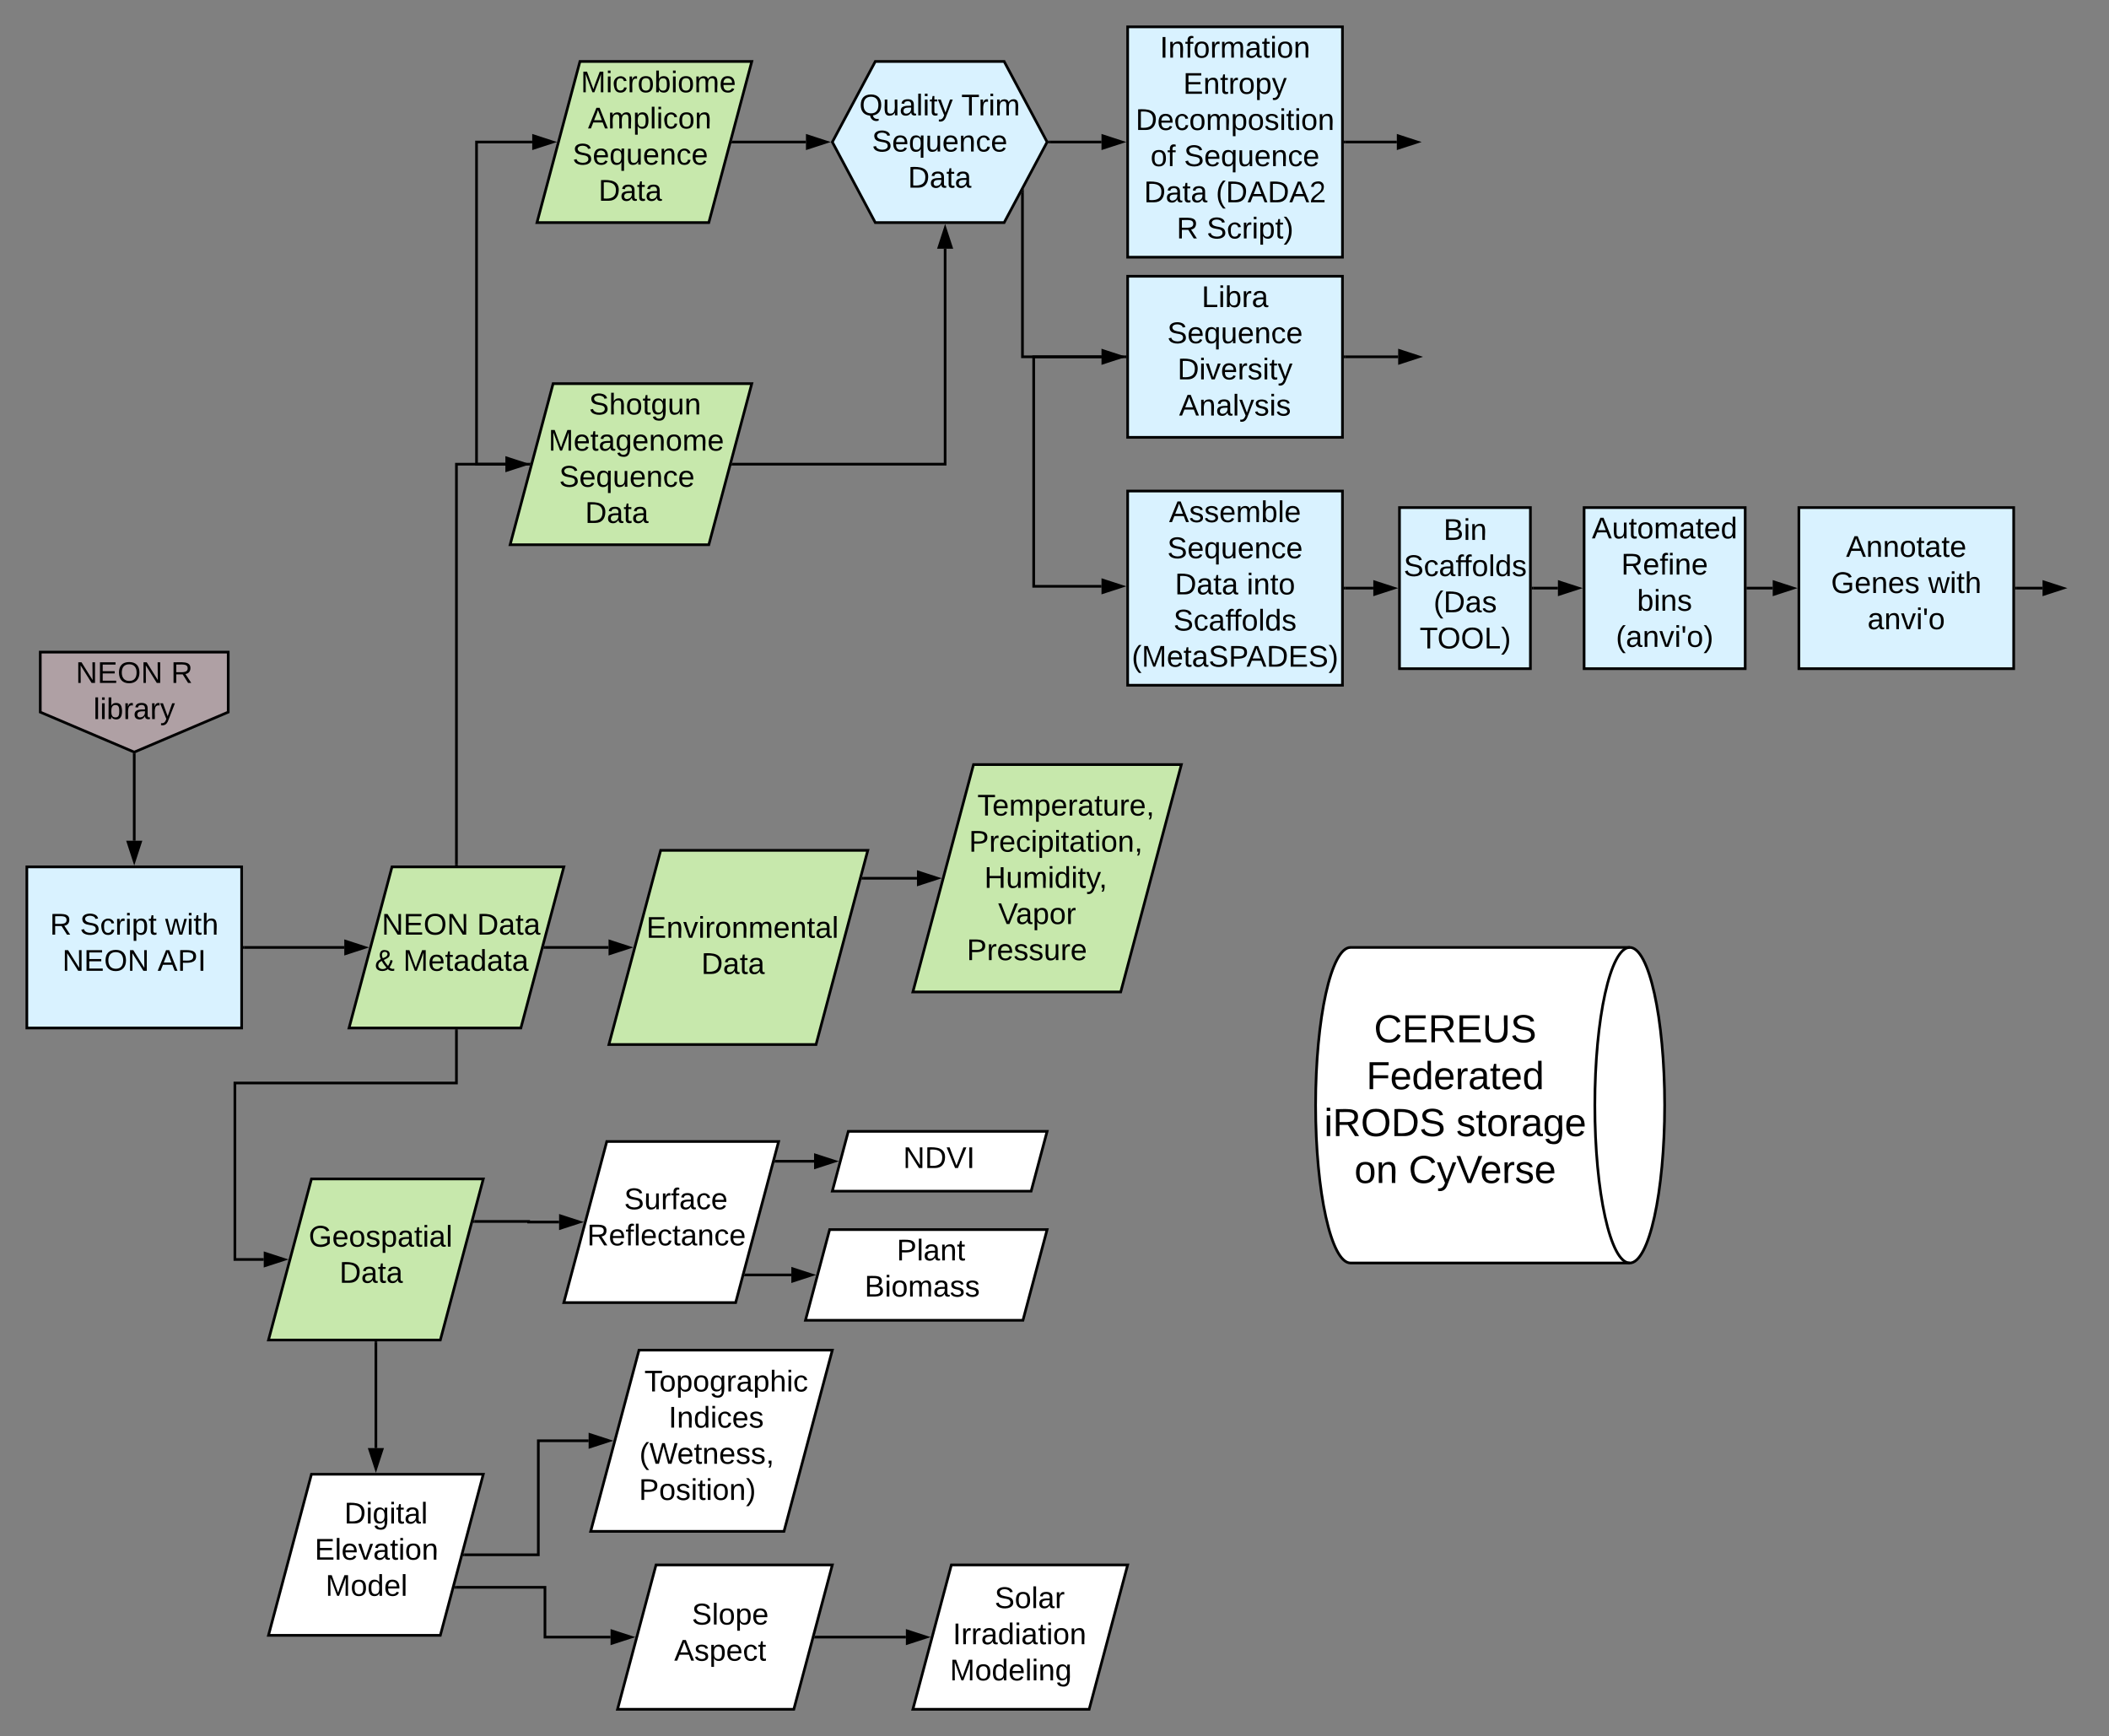 <svg xmlns="http://www.w3.org/2000/svg" xmlns:xlink="http://www.w3.org/1999/xlink" xmlns:lucid="lucid" width="1571" height="1293.35"><rect width="100%" height="100%" fill="#808080" stroke="none"/><g transform="translate(0 -34.2)" lucid:page-tab-id="0_0"><path d="M30 520h140v44.7l-70 29.8-70-29.8z" stroke="#000" stroke-width="2" fill="#f9d2de" fill-opacity=".39"/><use xlink:href="#a" transform="matrix(1,0,0,1,35,525) translate(21.452 17.956)"/><use xlink:href="#b" transform="matrix(1,0,0,1,35,525) translate(92.401 17.956)"/><use xlink:href="#c" transform="matrix(1,0,0,1,35,525) translate(34.58 44.889)"/><path d="M100 596.6v63.9" stroke="#000" stroke-width="2" fill="none"/><path d="M101 596.62h-2v-1.45l1 .43 1-.43z"/><path d="M100 675.76l-4.64-14.26h9.28z" stroke="#000" stroke-width="2"/><path d="M20 680h160v120H20z" stroke="#000" stroke-width="2" fill="#d9f2ff"/><use xlink:href="#d" transform="matrix(1,0,0,1,25,685) translate(12.187 45.456)"/><use xlink:href="#e" transform="matrix(1,0,0,1,25,685) translate(34.569 45.456)"/><use xlink:href="#f" transform="matrix(1,0,0,1,25,685) translate(98.037 45.456)"/><use xlink:href="#g" transform="matrix(1,0,0,1,25,685) translate(21.445 72.389)"/><use xlink:href="#h" transform="matrix(1,0,0,1,25,685) translate(92.394 72.389)"/><path d="M292 680h128l-32 120H260z" stroke="#000" stroke-width="2" fill="#c7e8ac"/><use xlink:href="#a" transform="matrix(1,0,0,1,265,685) translate(19.37 45.456)"/><use xlink:href="#i" transform="matrix(1,0,0,1,265,685) translate(90.32 45.456)"/><use xlink:href="#j" transform="matrix(1,0,0,1,265,685) translate(14.178 72.389)"/><use xlink:href="#k" transform="matrix(1,0,0,1,265,685) translate(35.376 72.389)"/><path d="M182 740h74.46" stroke="#000" stroke-width="2" fill="none"/><path d="M182.03 741H181v-2h1.03z"/><path d="M271.73 740l-14.27 4.64v-9.28z" stroke="#000" stroke-width="2"/><path d="M340 678V380h36.46" stroke="#000" stroke-width="2" fill="none"/><path d="M341 679h-2v-1.03h2z"/><path d="M391.73 380l-14.27 4.64v-9.28z" stroke="#000" stroke-width="2"/><path d="M340 802v39H174.97v131.45h21.5" stroke="#000" stroke-width="2" fill="none"/><path d="M341 802.03h-2V801h2z"/><path d="M211.73 972.45l-14.27 4.63v-9.27z" stroke="#000" stroke-width="2"/><path d="M412 320h148l-32 120H380z" stroke="#000" stroke-width="2" fill="#c7e8ac"/><use xlink:href="#l" transform="matrix(1,0,0,1,385,325) translate(53.733 17.956)"/><use xlink:href="#m" transform="matrix(1,0,0,1,385,325) translate(23.604 44.889)"/><use xlink:href="#n" transform="matrix(1,0,0,1,385,325) translate(31.505 71.822)"/><use xlink:href="#o" transform="matrix(1,0,0,1,385,325) translate(50.845 98.756)"/><path d="M232 912.45h128l-32 120H200z" stroke="#000" stroke-width="2" fill="#c7e8ac"/><use xlink:href="#p" transform="matrix(1,0,0,1,205,917.446) translate(24.95 45.456)"/><use xlink:href="#o" transform="matrix(1,0,0,1,205,917.446) translate(47.845 72.389)"/><path d="M406.03 740h47.28" stroke="#000" stroke-width="2" fill="none"/><path d="M406.06 741h-1.3l.54-2h.76z"/><path d="M468.57 740l-14.26 4.64v-9.28z" stroke="#000" stroke-width="2"/><path d="M492.13 667.67h154.3l-38.56 144.66h-154.3z" stroke="#000" stroke-width="2" fill="#c7e8ac"/><use xlink:href="#q" transform="matrix(1,0,0,1,458.556,672.667) translate(22.932 60.143)"/><use xlink:href="#o" transform="matrix(1,0,0,1,458.556,672.667) translate(63.845 87.076)"/><path d="M393.97 380h-39V140h41.5" stroke="#000" stroke-width="2" fill="none"/><path d="M394.7 381h-.76v-2h1.3z"/><path d="M411.73 140l-14.27 4.64v-9.28z" stroke="#000" stroke-width="2"/><path d="M432 80h128l-32 120H400z" stroke="#000" stroke-width="2" fill="#c7e8ac"/><use xlink:href="#r" transform="matrix(1,0,0,1,405,85) translate(27.679 17.956)"/><use xlink:href="#s" transform="matrix(1,0,0,1,405,85) translate(32.963 44.889)"/><use xlink:href="#n" transform="matrix(1,0,0,1,405,85) translate(21.505 71.822)"/><use xlink:href="#o" transform="matrix(1,0,0,1,405,85) translate(40.845 98.756)"/><path d="M1214 740c14.36 0 26 52.63 26 117.54 0 64.92-11.64 117.54-26 117.54h-208c-14.36 0-26-52.62-26-117.54 0-64.9 11.64-117.54 26-117.54z" stroke="#000" stroke-width="2" fill="#fff"/><path d="M1214 975.08c-14.36 0-26-52.62-26-117.54 0-64.9 11.64-117.54 26-117.54" stroke="#000" stroke-width="2" fill="none"/><use xlink:href="#t" transform="matrix(1,0,0,1,985,745) translate(38.473 65.664)"/><use xlink:href="#u" transform="matrix(1,0,0,1,985,745) translate(32.772 100.597)"/><use xlink:href="#v" transform="matrix(1,0,0,1,985,745) translate(1.316 135.531)"/><use xlink:href="#w" transform="matrix(1,0,0,1,985,745) translate(99.728 135.531)"/><use xlink:href="#x" transform="matrix(1,0,0,1,985,745) translate(23.877 170.464)"/><use xlink:href="#y" transform="matrix(1,0,0,1,985,745) translate(64.309 170.464)"/><path d="M353.6 944.12h40.18v.45h22.68" stroke="#000" stroke-width="2" fill="none"/><path d="M353.6 945.12h-1.28l.54-2h.75z"/><path d="M431.73 944.57l-14.27 4.64v-9.27z" stroke="#000" stroke-width="2"/><path d="M452 884.57h128l-32 120H420z" stroke="#000" stroke-width="2" fill="#fff"/><use xlink:href="#z" transform="matrix(1,0,0,1,425,889.57) translate(39.882 45.456)"/><use xlink:href="#A" transform="matrix(1,0,0,1,425,889.57) translate(12.339 72.389)"/><path d="M280 1034.45v78.5" stroke="#000" stroke-width="2" fill="none"/><path d="M281 1034.47h-2v-1.02h2z"/><path d="M280 1128.2l-4.64-14.26h9.28z" stroke="#000" stroke-width="2"/><path d="M232 1132.45h128l-32 120H200z" stroke="#000" stroke-width="2" fill="#fff"/><use xlink:href="#B" transform="matrix(1,0,0,1,205,1137.446) translate(51.457 31.706)"/><use xlink:href="#C" transform="matrix(1,0,0,1,205,1137.446) translate(29.432 58.639)"/><use xlink:href="#D" transform="matrix(1,0,0,1,205,1137.446) translate(37.518 85.572)"/><path d="M346.03 1192.45H401v-84.95h37.46" stroke="#000" stroke-width="2" fill="none"/><path d="M346.06 1193.45h-1.3l.54-2h.76z"/><path d="M453.73 1107.5l-14.27 4.64v-9.28z" stroke="#000" stroke-width="2"/><path d="M476 1040h144l-36 135H440z" stroke="#000" stroke-width="2" fill="#fff"/><use xlink:href="#E" transform="matrix(1,0,0,1,445,1045) translate(35 25.768)"/><use xlink:href="#F" transform="matrix(1,0,0,1,445,1045) translate(52.999 52.701)"/><use xlink:href="#G" transform="matrix(1,0,0,1,445,1045) translate(31.286 79.635)"/><use xlink:href="#H" transform="matrix(1,0,0,1,445,1045) translate(30.957 106.568)"/><path d="M339.57 1216.68h66.37v37.1h48.86" stroke="#000" stroke-width="2" fill="none"/><path d="M339.6 1217.68h-1.3l.54-2h.76z"/><path d="M470.07 1253.78l-14.27 4.63v-9.26z" stroke="#000" stroke-width="2"/><path d="M488.68 1200H620l-28.68 107.55H460z" stroke="#000" stroke-width="2" fill="#fff"/><use xlink:href="#I" transform="matrix(1,0,0,1,465,1205) translate(50.357 39.393)"/><use xlink:href="#J" transform="matrix(1,0,0,1,465,1205) translate(37.215 66.326)"/><path d="M607.7 1253.78h67.1" stroke="#000" stroke-width="2" fill="none"/><path d="M607.72 1254.78h-1.3l.54-2h.76z"/><path d="M690.07 1253.78l-14.27 4.63v-9.26z" stroke="#000" stroke-width="2"/><path d="M708.68 1200H840l-28.68 107.55H680z" stroke="#000" stroke-width="2" fill="#fff"/><use xlink:href="#K" transform="matrix(1,0,0,1,685,1205) translate(55.882 27.143)"/><use xlink:href="#L" transform="matrix(1,0,0,1,685,1205) translate(24.753 54.076)"/><use xlink:href="#M" transform="matrix(1,0,0,1,685,1205) translate(22.586 81.01)"/><path d="M578.1 899.28H606.4" stroke="#000" stroke-width="2" fill="none"/><path d="M578.14 900.28h-1.3l.54-2h.76z"/><path d="M621.67 899.28l-14.27 4.63v-9.26z" stroke="#000" stroke-width="2"/><path d="M631.9 877H780l-11.9 44.56H620z" stroke="#000" stroke-width="2" fill="#fff"/><use xlink:href="#N" transform="matrix(1,0,0,1,625,881.994) translate(47.759 22.331)"/><path d="M555.53 983.97h33.94" stroke="#000" stroke-width="2" fill="none"/><path d="M555.55 984.97h-1.3l.54-2h.75z"/><path d="M604.74 983.97l-14.27 4.64v-9.26z" stroke="#000" stroke-width="2"/><path d="M618 950.2h162l-18 67.55H600z" stroke="#000" stroke-width="2" fill="#fff"/><use xlink:href="#O" transform="matrix(1,0,0,1,605,955.197) translate(62.974 17.956)"/><use xlink:href="#P" transform="matrix(1,0,0,1,605,955.197) translate(39.049 44.889)"/><path d="M642.93 688.47h40.12" stroke="#000" stroke-width="2" fill="none"/><path d="M642.96 689.47h-1.3l.54-2h.76z"/><path d="M698.3 688.47l-14.25 4.63v-9.27z" stroke="#000" stroke-width="2"/><path d="M725.17 603.78H880l-45.17 169.38H680z" stroke="#000" stroke-width="2" fill="#c7e8ac"/><use xlink:href="#Q" transform="matrix(1,0,0,1,685,608.776) translate(43.043 32.956)"/><use xlink:href="#R" transform="matrix(1,0,0,1,685,608.776) translate(36.79 59.889)"/><use xlink:href="#S" transform="matrix(1,0,0,1,685,608.776) translate(48.212 86.822)"/><use xlink:href="#T" transform="matrix(1,0,0,1,685,608.776) translate(58.452 113.756)"/><use xlink:href="#U" transform="matrix(1,0,0,1,685,608.776) translate(35.178 140.689)"/><path d="M546.03 140h54.33" stroke="#000" stroke-width="2" fill="none"/><path d="M546.06 141h-1.3l.54-2h.76z"/><path d="M615.63 140l-14.27 4.64v-9.28z" stroke="#000" stroke-width="2"/><path d="M652 80h96l32 60-32 60h-96l-32-60z" stroke="#000" stroke-width="2" fill="#d9f2ff"/><use xlink:href="#V" transform="matrix(1,0,0,1,625,85) translate(15.122 35.143)"/><use xlink:href="#W" transform="matrix(1,0,0,1,625,85) translate(91.059 35.143)"/><use xlink:href="#n" transform="matrix(1,0,0,1,625,85) translate(24.505 62.076)"/><use xlink:href="#o" transform="matrix(1,0,0,1,625,85) translate(51.345 89.01)"/><path d="M840 54.2h160v171.6H840z" stroke="#000" stroke-width="2" fill="#d9f2ff"/><use xlink:href="#X" transform="matrix(1,0,0,1,845,59.2) translate(18.982 17.956)"/><use xlink:href="#Y" transform="matrix(1,0,0,1,845,59.2) translate(36.377 44.889)"/><use xlink:href="#Z" transform="matrix(1,0,0,1,845,59.2) translate(0.933 71.822)"/><use xlink:href="#aa" transform="matrix(1,0,0,1,845,59.2) translate(12.031 98.756)"/><use xlink:href="#n" transform="matrix(1,0,0,1,845,59.2) translate(36.969 98.756)"/><use xlink:href="#ab" transform="matrix(1,0,0,1,845,59.2) translate(7.168 125.689)"/><use xlink:href="#ac" transform="matrix(1,0,0,1,845,59.2) translate(60.723 125.689)"/><use xlink:href="#ad" transform="matrix(1,0,0,1,845,59.2) translate(31.483 152.622)"/><use xlink:href="#ae" transform="matrix(1,0,0,1,845,59.2) translate(53.865 152.622)"/><path d="M782.13 140h38.37" stroke="#000" stroke-width="2" fill="none"/><path d="M782.16 141h-1.56l.53-1-.53-1h1.56z"/><path d="M835.76 140l-14.26 4.64v-9.28z" stroke="#000" stroke-width="2"/><path d="M1002 140h38.5" stroke="#000" stroke-width="2" fill="none"/><path d="M1002.03 141H1001v-2h1.03z"/><path d="M1055.76 140l-14.26 4.64v-9.28z" stroke="#000" stroke-width="2"/><path d="M840 240h160v120H840z" stroke="#000" stroke-width="2" fill="#d9f2ff"/><g><use xlink:href="#af" transform="matrix(1,0,0,1,845,245) translate(50.124 17.956)"/><use xlink:href="#n" transform="matrix(1,0,0,1,845,245) translate(24.5 44.889)"/><use xlink:href="#ag" transform="matrix(1,0,0,1,845,245) translate(32.106 71.822)"/><use xlink:href="#ah" transform="matrix(1,0,0,1,845,245) translate(33.291 98.756)"/></g><path d="M840 400h160v144.67H840z" stroke="#000" stroke-width="2" fill="#d9f2ff"/><g><use xlink:href="#ai" transform="matrix(1,0,0,1,845,405) translate(25.809 18.122)"/><use xlink:href="#n" transform="matrix(1,0,0,1,845,405) translate(24.5 45.056)"/><use xlink:href="#ab" transform="matrix(1,0,0,1,845,405) translate(30.173 71.989)"/><use xlink:href="#aj" transform="matrix(1,0,0,1,845,405) translate(83.728 71.989)"/><use xlink:href="#ak" transform="matrix(1,0,0,1,845,405) translate(29.114 98.922)"/><use xlink:href="#al" transform="matrix(1,0,0,1,845,405) translate(-1.966 125.856)"/></g><path d="M1002 472.33h20.98" stroke="#000" stroke-width="2" fill="none"/><path d="M1002.03 473.33H1001v-2h1.03z"/><path d="M1038.25 472.33l-14.27 4.64v-9.27z" stroke="#000" stroke-width="2"/><path d="M1042.48 412.33H1140v120h-97.52z" stroke="#000" stroke-width="2" fill="#d9f2ff"/><g><use xlink:href="#am" transform="matrix(1,0,0,1,1047.485,417.333) translate(27.821 19.089)"/><use xlink:href="#an" transform="matrix(1,0,0,1,1047.485,417.333) translate(-1.886 46.022)"/><use xlink:href="#ao" transform="matrix(1,0,0,1,1047.485,417.333) translate(20.371 72.956)"/><use xlink:href="#ap" transform="matrix(1,0,0,1,1047.485,417.333) translate(9.99 99.889)"/></g><path d="M1142 472.33h18.5" stroke="#000" stroke-width="2" fill="none"/><path d="M1142.03 473.33H1141v-2h1.03z"/><path d="M1175.76 472.33l-14.26 4.64v-9.27z" stroke="#000" stroke-width="2"/><path d="M1180 412.33h120v120h-120z" stroke="#000" stroke-width="2" fill="#d9f2ff"/><g><use xlink:href="#aq" transform="matrix(1,0,0,1,1185,417.333) translate(0.79 17.956)"/><use xlink:href="#ar" transform="matrix(1,0,0,1,1185,417.333) translate(22.643 44.889)"/><use xlink:href="#as" transform="matrix(1,0,0,1,1185,417.333) translate(34.457 71.822)"/><use xlink:href="#at" transform="matrix(1,0,0,1,1185,417.333) translate(18.684 98.756)"/></g><path d="M1340 412.33h160v120h-160z" stroke="#000" stroke-width="2" fill="#d9f2ff"/><g><use xlink:href="#au" transform="matrix(1,0,0,1,1345,417.333) translate(30.111 31.706)"/><use xlink:href="#av" transform="matrix(1,0,0,1,1345,417.333) translate(18.951 58.639)"/><use xlink:href="#f" transform="matrix(1,0,0,1,1345,417.333) translate(91.272 58.639)"/><use xlink:href="#aw" transform="matrix(1,0,0,1,1345,417.333) translate(46.103 85.572)"/></g><path d="M1002 300h39.5" stroke="#000" stroke-width="2" fill="none"/><path d="M1002.03 301H1001v-2h1.03z"/><path d="M1056.76 300l-14.26 4.64v-9.28z" stroke="#000" stroke-width="2"/><path d="M1302 472.33h18.5" stroke="#000" stroke-width="2" fill="none"/><path d="M1302.03 473.33H1301v-2h1.03z"/><path d="M1335.76 472.33l-14.26 4.64v-9.27z" stroke="#000" stroke-width="2"/><path d="M1502 472.33h19.5" stroke="#000" stroke-width="2" fill="none"/><path d="M1502.03 473.33H1501v-2h1.03z"/><path d="M1536.76 472.33l-14.26 4.64v-9.27z" stroke="#000" stroke-width="2"/><path d="M546.03 380h158V219.5" stroke="#000" stroke-width="2" fill="none"/><path d="M546.06 381h-1.3l.54-2h.76z"/><path d="M704.03 204.24l4.64 14.26h-9.27z" stroke="#000" stroke-width="2"/><path d="M761.63 177.57V300h58.87" stroke="#000" stroke-width="2" fill="none"/><path d="M762.63 177.6h-1.55l1.55-2.9z"/><path d="M835.76 300l-14.26 4.64v-9.28z" stroke="#000" stroke-width="2"/><path d="M838 300h-68v170.98h50.5" stroke="#000" stroke-width="2" fill="none"/><path d="M839 301h-1.03v-2H839z"/><path d="M835.76 470.98l-14.26 4.63v-9.26z" stroke="#000" stroke-width="2"/><defs><path d="M190 0L58-211 59 0H30v-248h39L202-35l-2-213h31V0h-41" id="ax"/><path d="M30 0v-248h187v28H63v79h144v27H63v87h162V0H30" id="ay"/><path d="M140-251c81 0 123 46 123 126C263-46 219 4 140 4 59 4 17-45 17-125s42-126 123-126zm0 227c63 0 89-41 89-101s-29-99-89-99c-61 0-89 39-89 99S79-25 140-24" id="az"/><g id="a"><use transform="matrix(0.062,0,0,0.062,0,0)" xlink:href="#ax"/><use transform="matrix(0.062,0,0,0.062,16.148,0)" xlink:href="#ay"/><use transform="matrix(0.062,0,0,0.062,31.11,0)" xlink:href="#az"/><use transform="matrix(0.062,0,0,0.062,48.567,0)" xlink:href="#ax"/></g><path d="M233-177c-1 41-23 64-60 70L243 0h-38l-65-103H63V0H30v-248c88 3 205-21 203 71zM63-129c60-2 137 13 137-47 0-61-80-42-137-45v92" id="aA"/><use transform="matrix(0.062,0,0,0.062,0,0)" xlink:href="#aA" id="b"/><path d="M24 0v-261h32V0H24" id="aB"/><path d="M24-231v-30h32v30H24zM24 0v-190h32V0H24" id="aC"/><path d="M115-194c53 0 69 39 70 98 0 66-23 100-70 100C84 3 66-7 56-30L54 0H23l1-261h32v101c10-23 28-34 59-34zm-8 174c40 0 45-34 45-75 0-40-5-75-45-74-42 0-51 32-51 76 0 43 10 73 51 73" id="aD"/><path d="M114-163C36-179 61-72 57 0H25l-1-190h30c1 12-1 29 2 39 6-27 23-49 58-41v29" id="aE"/><path d="M141-36C126-15 110 5 73 4 37 3 15-17 15-53c-1-64 63-63 125-63 3-35-9-54-41-54-24 1-41 7-42 31l-33-3c5-37 33-52 76-52 45 0 72 20 72 64v82c-1 20 7 32 28 27v20c-31 9-61-2-59-35zM48-53c0 20 12 33 32 33 41-3 63-29 60-74-43 2-92-5-92 41" id="aF"/><path d="M179-190L93 31C79 59 56 82 12 73V49c39 6 53-20 64-50L1-190h34L92-34l54-156h33" id="aG"/><g id="c"><use transform="matrix(0.062,0,0,0.062,0,0)" xlink:href="#aB"/><use transform="matrix(0.062,0,0,0.062,4.925,0)" xlink:href="#aC"/><use transform="matrix(0.062,0,0,0.062,9.851,0)" xlink:href="#aD"/><use transform="matrix(0.062,0,0,0.062,22.32,0)" xlink:href="#aE"/><use transform="matrix(0.062,0,0,0.062,29.739,0)" xlink:href="#aF"/><use transform="matrix(0.062,0,0,0.062,42.208,0)" xlink:href="#aE"/><use transform="matrix(0.062,0,0,0.062,49.627,0)" xlink:href="#aG"/></g><use transform="matrix(0.062,0,0,0.062,0,0)" xlink:href="#aA" id="d"/><path d="M185-189c-5-48-123-54-124 2 14 75 158 14 163 119 3 78-121 87-175 55-17-10-28-26-33-46l33-7c5 56 141 63 141-1 0-78-155-14-162-118-5-82 145-84 179-34 5 7 8 16 11 25" id="aH"/><path d="M96-169c-40 0-48 33-48 73s9 75 48 75c24 0 41-14 43-38l32 2c-6 37-31 61-74 61-59 0-76-41-82-99-10-93 101-131 147-64 4 7 5 14 7 22l-32 3c-4-21-16-35-41-35" id="aI"/><path d="M115-194c55 1 70 41 70 98S169 2 115 4C84 4 66-9 55-30l1 105H24l-1-265h31l2 30c10-21 28-34 59-34zm-8 174c40 0 45-34 45-75s-6-73-45-74c-42 0-51 32-51 76 0 43 10 73 51 73" id="aJ"/><path d="M59-47c-2 24 18 29 38 22v24C64 9 27 4 27-40v-127H5v-23h24l9-43h21v43h35v23H59v120" id="aK"/><g id="e"><use transform="matrix(0.062,0,0,0.062,0,0)" xlink:href="#aH"/><use transform="matrix(0.062,0,0,0.062,14.963,0)" xlink:href="#aI"/><use transform="matrix(0.062,0,0,0.062,26.185,0)" xlink:href="#aE"/><use transform="matrix(0.062,0,0,0.062,33.604,0)" xlink:href="#aC"/><use transform="matrix(0.062,0,0,0.062,38.53,0)" xlink:href="#aJ"/><use transform="matrix(0.062,0,0,0.062,50.999,0)" xlink:href="#aK"/></g><path d="M206 0h-36l-40-164L89 0H53L-1-190h32L70-26l43-164h34l41 164 42-164h31" id="aL"/><path d="M106-169C34-169 62-67 57 0H25v-261h32l-1 103c12-21 28-36 61-36 89 0 53 116 60 194h-32v-121c2-32-8-49-39-48" id="aM"/><g id="f"><use transform="matrix(0.062,0,0,0.062,0,0)" xlink:href="#aL"/><use transform="matrix(0.062,0,0,0.062,16.148,0)" xlink:href="#aC"/><use transform="matrix(0.062,0,0,0.062,21.073,0)" xlink:href="#aK"/><use transform="matrix(0.062,0,0,0.062,27.307,0)" xlink:href="#aM"/></g><g id="g"><use transform="matrix(0.062,0,0,0.062,0,0)" xlink:href="#ax"/><use transform="matrix(0.062,0,0,0.062,16.148,0)" xlink:href="#ay"/><use transform="matrix(0.062,0,0,0.062,31.11,0)" xlink:href="#az"/><use transform="matrix(0.062,0,0,0.062,48.567,0)" xlink:href="#ax"/></g><path d="M205 0l-28-72H64L36 0H1l101-248h38L239 0h-34zm-38-99l-47-123c-12 45-31 82-46 123h93" id="aN"/><path d="M30-248c87 1 191-15 191 75 0 78-77 80-158 76V0H30v-248zm33 125c57 0 124 11 124-50 0-59-68-47-124-48v98" id="aO"/><path d="M33 0v-248h34V0H33" id="aP"/><g id="h"><use transform="matrix(0.062,0,0,0.062,0,0)" xlink:href="#aN"/><use transform="matrix(0.062,0,0,0.062,14.963,0)" xlink:href="#aO"/><use transform="matrix(0.062,0,0,0.062,29.926,0)" xlink:href="#aP"/></g><path d="M30-248c118-7 216 8 213 122C240-48 200 0 122 0H30v-248zM63-27c89 8 146-16 146-99s-60-101-146-95v194" id="aQ"/><g id="i"><use transform="matrix(0.062,0,0,0.062,0,0)" xlink:href="#aQ"/><use transform="matrix(0.062,0,0,0.062,16.148,0)" xlink:href="#aF"/><use transform="matrix(0.062,0,0,0.062,28.617,0)" xlink:href="#aK"/><use transform="matrix(0.062,0,0,0.062,34.851,0)" xlink:href="#aF"/></g><path d="M234-2c-28 10-62 0-77-18C117 19 8 12 13-65c3-43 29-61 60-76-25-40-17-114 47-108 35 3 59 15 59 50 0 44-40 53-71 69 14 26 32 50 51 72 14-21 24-43 30-72l26 8c-9 33-21 57-38 82 13 13 33 22 57 15v23zM97-151c25-10 52-18 56-48-1-18-13-29-33-29-42 0-39 50-23 77zM42-66c-3 51 71 58 98 28-20-24-41-51-56-80-23 10-40 24-42 52" id="aR"/><use transform="matrix(0.062,0,0,0.062,0,0)" xlink:href="#aR" id="j"/><path d="M240 0l2-218c-23 76-54 145-80 218h-23L58-218 59 0H30v-248h44l77 211c21-75 51-140 76-211h43V0h-30" id="aS"/><path d="M100-194c63 0 86 42 84 106H49c0 40 14 67 53 68 26 1 43-12 49-29l28 8c-11 28-37 45-77 45C44 4 14-33 15-96c1-61 26-98 85-98zm52 81c6-60-76-77-97-28-3 7-6 17-6 28h103" id="aT"/><path d="M85-194c31 0 48 13 60 33l-1-100h32l1 261h-30c-2-10 0-23-3-31C134-8 116 4 85 4 32 4 16-35 15-94c0-66 23-100 70-100zm9 24c-40 0-46 34-46 75 0 40 6 74 45 74 42 0 51-32 51-76 0-42-9-74-50-73" id="aU"/><g id="k"><use transform="matrix(0.062,0,0,0.062,0,0)" xlink:href="#aS"/><use transform="matrix(0.062,0,0,0.062,18.641,0)" xlink:href="#aT"/><use transform="matrix(0.062,0,0,0.062,31.11,0)" xlink:href="#aK"/><use transform="matrix(0.062,0,0,0.062,37.345,0)" xlink:href="#aF"/><use transform="matrix(0.062,0,0,0.062,49.814,0)" xlink:href="#aU"/><use transform="matrix(0.062,0,0,0.062,62.283,0)" xlink:href="#aF"/><use transform="matrix(0.062,0,0,0.062,74.752,0)" xlink:href="#aK"/><use transform="matrix(0.062,0,0,0.062,80.987,0)" xlink:href="#aF"/></g><path d="M100-194c62-1 85 37 85 99 1 63-27 99-86 99S16-35 15-95c0-66 28-99 85-99zM99-20c44 1 53-31 53-75 0-43-8-75-51-75s-53 32-53 75 10 74 51 75" id="aV"/><path d="M177-190C167-65 218 103 67 71c-23-6-38-20-44-43l32-5c15 47 100 32 89-28v-30C133-14 115 1 83 1 29 1 15-40 15-95c0-56 16-97 71-98 29-1 48 16 59 35 1-10 0-23 2-32h30zM94-22c36 0 50-32 50-73 0-42-14-75-50-75-39 0-46 34-46 75s6 73 46 73" id="aW"/><path d="M84 4C-5 8 30-112 23-190h32v120c0 31 7 50 39 49 72-2 45-101 50-169h31l1 190h-30c-1-10 1-25-2-33-11 22-28 36-60 37" id="aX"/><path d="M117-194c89-4 53 116 60 194h-32v-121c0-31-8-49-39-48C34-167 62-67 57 0H25l-1-190h30c1 10-1 24 2 32 11-22 29-35 61-36" id="aY"/><g id="l"><use transform="matrix(0.062,0,0,0.062,0,0)" xlink:href="#aH"/><use transform="matrix(0.062,0,0,0.062,14.963,0)" xlink:href="#aM"/><use transform="matrix(0.062,0,0,0.062,27.432,0)" xlink:href="#aV"/><use transform="matrix(0.062,0,0,0.062,39.901,0)" xlink:href="#aK"/><use transform="matrix(0.062,0,0,0.062,46.136,0)" xlink:href="#aW"/><use transform="matrix(0.062,0,0,0.062,58.605,0)" xlink:href="#aX"/><use transform="matrix(0.062,0,0,0.062,71.074,0)" xlink:href="#aY"/></g><path d="M210-169c-67 3-38 105-44 169h-31v-121c0-29-5-50-35-48C34-165 62-65 56 0H25l-1-190h30c1 10-1 24 2 32 10-44 99-50 107 0 11-21 27-35 58-36 85-2 47 119 55 194h-31v-121c0-29-5-49-35-48" id="aZ"/><g id="m"><use transform="matrix(0.062,0,0,0.062,0,0)" xlink:href="#aS"/><use transform="matrix(0.062,0,0,0.062,18.641,0)" xlink:href="#aT"/><use transform="matrix(0.062,0,0,0.062,31.11,0)" xlink:href="#aK"/><use transform="matrix(0.062,0,0,0.062,37.345,0)" xlink:href="#aF"/><use transform="matrix(0.062,0,0,0.062,49.814,0)" xlink:href="#aW"/><use transform="matrix(0.062,0,0,0.062,62.283,0)" xlink:href="#aT"/><use transform="matrix(0.062,0,0,0.062,74.752,0)" xlink:href="#aY"/><use transform="matrix(0.062,0,0,0.062,87.222,0)" xlink:href="#aV"/><use transform="matrix(0.062,0,0,0.062,99.691,0)" xlink:href="#aZ"/><use transform="matrix(0.062,0,0,0.062,118.332,0)" xlink:href="#aT"/></g><path d="M145-31C134-9 116 4 85 4 32 4 16-35 15-94c0-59 17-99 70-100 32-1 48 14 60 33 0-11-1-24 2-32h30l-1 268h-32zM93-21c41 0 51-33 51-76s-8-73-50-73c-40 0-46 35-46 75s5 74 45 74" id="ba"/><g id="n"><use transform="matrix(0.062,0,0,0.062,0,0)" xlink:href="#aH"/><use transform="matrix(0.062,0,0,0.062,14.963,0)" xlink:href="#aT"/><use transform="matrix(0.062,0,0,0.062,27.432,0)" xlink:href="#ba"/><use transform="matrix(0.062,0,0,0.062,39.901,0)" xlink:href="#aX"/><use transform="matrix(0.062,0,0,0.062,52.37,0)" xlink:href="#aT"/><use transform="matrix(0.062,0,0,0.062,64.84,0)" xlink:href="#aY"/><use transform="matrix(0.062,0,0,0.062,77.309,0)" xlink:href="#aI"/><use transform="matrix(0.062,0,0,0.062,88.531,0)" xlink:href="#aT"/></g><g id="o"><use transform="matrix(0.062,0,0,0.062,0,0)" xlink:href="#aQ"/><use transform="matrix(0.062,0,0,0.062,16.148,0)" xlink:href="#aF"/><use transform="matrix(0.062,0,0,0.062,28.617,0)" xlink:href="#aK"/><use transform="matrix(0.062,0,0,0.062,34.851,0)" xlink:href="#aF"/></g><path d="M143 4C61 4 22-44 18-125c-5-107 100-154 193-111 17 8 29 25 37 43l-32 9c-13-25-37-40-76-40-61 0-88 39-88 99 0 61 29 100 91 101 35 0 62-11 79-27v-45h-74v-28h105v86C228-13 192 4 143 4" id="bb"/><path d="M135-143c-3-34-86-38-87 0 15 53 115 12 119 90S17 21 10-45l28-5c4 36 97 45 98 0-10-56-113-15-118-90-4-57 82-63 122-42 12 7 21 19 24 35" id="bc"/><g id="p"><use transform="matrix(0.062,0,0,0.062,0,0)" xlink:href="#bb"/><use transform="matrix(0.062,0,0,0.062,17.457,0)" xlink:href="#aT"/><use transform="matrix(0.062,0,0,0.062,29.926,0)" xlink:href="#aV"/><use transform="matrix(0.062,0,0,0.062,42.395,0)" xlink:href="#bc"/><use transform="matrix(0.062,0,0,0.062,53.617,0)" xlink:href="#aJ"/><use transform="matrix(0.062,0,0,0.062,66.086,0)" xlink:href="#aF"/><use transform="matrix(0.062,0,0,0.062,78.556,0)" xlink:href="#aK"/><use transform="matrix(0.062,0,0,0.062,84.79,0)" xlink:href="#aC"/><use transform="matrix(0.062,0,0,0.062,89.715,0)" xlink:href="#aF"/><use transform="matrix(0.062,0,0,0.062,102.185,0)" xlink:href="#aB"/></g><path d="M108 0H70L1-190h34L89-25l56-165h34" id="bd"/><g id="q"><use transform="matrix(0.062,0,0,0.062,0,0)" xlink:href="#ay"/><use transform="matrix(0.062,0,0,0.062,14.963,0)" xlink:href="#aY"/><use transform="matrix(0.062,0,0,0.062,27.432,0)" xlink:href="#bd"/><use transform="matrix(0.062,0,0,0.062,38.654,0)" xlink:href="#aC"/><use transform="matrix(0.062,0,0,0.062,43.58,0)" xlink:href="#aE"/><use transform="matrix(0.062,0,0,0.062,50.999,0)" xlink:href="#aV"/><use transform="matrix(0.062,0,0,0.062,63.468,0)" xlink:href="#aY"/><use transform="matrix(0.062,0,0,0.062,75.937,0)" xlink:href="#aZ"/><use transform="matrix(0.062,0,0,0.062,94.578,0)" xlink:href="#aT"/><use transform="matrix(0.062,0,0,0.062,107.048,0)" xlink:href="#aY"/><use transform="matrix(0.062,0,0,0.062,119.517,0)" xlink:href="#aK"/><use transform="matrix(0.062,0,0,0.062,125.751,0)" xlink:href="#aF"/><use transform="matrix(0.062,0,0,0.062,138.22,0)" xlink:href="#aB"/></g><g id="r"><use transform="matrix(0.062,0,0,0.062,0,0)" xlink:href="#aS"/><use transform="matrix(0.062,0,0,0.062,18.641,0)" xlink:href="#aC"/><use transform="matrix(0.062,0,0,0.062,23.567,0)" xlink:href="#aI"/><use transform="matrix(0.062,0,0,0.062,34.789,0)" xlink:href="#aE"/><use transform="matrix(0.062,0,0,0.062,42.208,0)" xlink:href="#aV"/><use transform="matrix(0.062,0,0,0.062,54.677,0)" xlink:href="#aD"/><use transform="matrix(0.062,0,0,0.062,67.146,0)" xlink:href="#aC"/><use transform="matrix(0.062,0,0,0.062,72.072,0)" xlink:href="#aV"/><use transform="matrix(0.062,0,0,0.062,84.541,0)" xlink:href="#aZ"/><use transform="matrix(0.062,0,0,0.062,103.182,0)" xlink:href="#aT"/></g><g id="s"><use transform="matrix(0.062,0,0,0.062,0,0)" xlink:href="#aN"/><use transform="matrix(0.062,0,0,0.062,14.963,0)" xlink:href="#aZ"/><use transform="matrix(0.062,0,0,0.062,33.604,0)" xlink:href="#aJ"/><use transform="matrix(0.062,0,0,0.062,46.073,0)" xlink:href="#aB"/><use transform="matrix(0.062,0,0,0.062,50.999,0)" xlink:href="#aC"/><use transform="matrix(0.062,0,0,0.062,55.924,0)" xlink:href="#aI"/><use transform="matrix(0.062,0,0,0.062,67.146,0)" xlink:href="#aV"/><use transform="matrix(0.062,0,0,0.062,79.615,0)" xlink:href="#aY"/></g><path d="M212-179c-10-28-35-45-73-45-59 0-87 40-87 99 0 60 29 101 89 101 43 0 62-24 78-52l27 14C228-24 195 4 139 4 59 4 22-46 18-125c-6-104 99-153 187-111 19 9 31 26 39 46" id="be"/><path d="M232-93c-1 65-40 97-104 97C67 4 28-28 28-90v-158h33c8 89-33 224 67 224 102 0 64-133 71-224h33v155" id="bf"/><g id="t"><use transform="matrix(0.081,0,0,0.081,0,0)" xlink:href="#be"/><use transform="matrix(0.081,0,0,0.081,20.944,0)" xlink:href="#ay"/><use transform="matrix(0.081,0,0,0.081,40.351,0)" xlink:href="#aA"/><use transform="matrix(0.081,0,0,0.081,61.295,0)" xlink:href="#ay"/><use transform="matrix(0.081,0,0,0.081,80.702,0)" xlink:href="#bf"/><use transform="matrix(0.081,0,0,0.081,101.646,0)" xlink:href="#aH"/></g><path d="M63-220v92h138v28H63V0H30v-248h175v28H63" id="bg"/><g id="u"><use transform="matrix(0.081,0,0,0.081,0,0)" xlink:href="#bg"/><use transform="matrix(0.081,0,0,0.081,17.709,0)" xlink:href="#aT"/><use transform="matrix(0.081,0,0,0.081,33.882,0)" xlink:href="#aU"/><use transform="matrix(0.081,0,0,0.081,50.055,0)" xlink:href="#aT"/><use transform="matrix(0.081,0,0,0.081,66.228,0)" xlink:href="#aE"/><use transform="matrix(0.081,0,0,0.081,75.851,0)" xlink:href="#aF"/><use transform="matrix(0.081,0,0,0.081,92.023,0)" xlink:href="#aK"/><use transform="matrix(0.081,0,0,0.081,100.11,0)" xlink:href="#aT"/><use transform="matrix(0.081,0,0,0.081,116.283,0)" xlink:href="#aU"/></g><g id="v"><use transform="matrix(0.081,0,0,0.081,0,0)" xlink:href="#aC"/><use transform="matrix(0.081,0,0,0.081,6.388,0)" xlink:href="#aA"/><use transform="matrix(0.081,0,0,0.081,27.332,0)" xlink:href="#az"/><use transform="matrix(0.081,0,0,0.081,49.974,0)" xlink:href="#aQ"/><use transform="matrix(0.081,0,0,0.081,70.918,0)" xlink:href="#aH"/></g><g id="w"><use transform="matrix(0.081,0,0,0.081,0,0)" xlink:href="#bc"/><use transform="matrix(0.081,0,0,0.081,14.556,0)" xlink:href="#aK"/><use transform="matrix(0.081,0,0,0.081,22.642,0)" xlink:href="#aV"/><use transform="matrix(0.081,0,0,0.081,38.815,0)" xlink:href="#aE"/><use transform="matrix(0.081,0,0,0.081,48.438,0)" xlink:href="#aF"/><use transform="matrix(0.081,0,0,0.081,64.61,0)" xlink:href="#aW"/><use transform="matrix(0.081,0,0,0.081,80.783,0)" xlink:href="#aT"/></g><g id="x"><use transform="matrix(0.081,0,0,0.081,0,0)" xlink:href="#aV"/><use transform="matrix(0.081,0,0,0.081,16.173,0)" xlink:href="#aY"/></g><path d="M137 0h-34L2-248h35l83 218 83-218h36" id="bh"/><g id="y"><use transform="matrix(0.081,0,0,0.081,0,0)" xlink:href="#be"/><use transform="matrix(0.081,0,0,0.081,20.944,0)" xlink:href="#aG"/><use transform="matrix(0.081,0,0,0.081,35.499,0)" xlink:href="#bh"/><use transform="matrix(0.081,0,0,0.081,53.29,0)" xlink:href="#aT"/><use transform="matrix(0.081,0,0,0.081,69.462,0)" xlink:href="#aE"/><use transform="matrix(0.081,0,0,0.081,79.085,0)" xlink:href="#bc"/><use transform="matrix(0.081,0,0,0.081,93.641,0)" xlink:href="#aT"/></g><path d="M101-234c-31-9-42 10-38 44h38v23H63V0H32v-167H5v-23h27c-7-52 17-82 69-68v24" id="bi"/><g id="z"><use transform="matrix(0.062,0,0,0.062,0,0)" xlink:href="#aH"/><use transform="matrix(0.062,0,0,0.062,14.963,0)" xlink:href="#aX"/><use transform="matrix(0.062,0,0,0.062,27.432,0)" xlink:href="#aE"/><use transform="matrix(0.062,0,0,0.062,34.851,0)" xlink:href="#bi"/><use transform="matrix(0.062,0,0,0.062,41.086,0)" xlink:href="#aF"/><use transform="matrix(0.062,0,0,0.062,53.555,0)" xlink:href="#aI"/><use transform="matrix(0.062,0,0,0.062,64.777,0)" xlink:href="#aT"/></g><g id="A"><use transform="matrix(0.062,0,0,0.062,0,0)" xlink:href="#aA"/><use transform="matrix(0.062,0,0,0.062,16.148,0)" xlink:href="#aT"/><use transform="matrix(0.062,0,0,0.062,28.617,0)" xlink:href="#bi"/><use transform="matrix(0.062,0,0,0.062,34.851,0)" xlink:href="#aB"/><use transform="matrix(0.062,0,0,0.062,39.777,0)" xlink:href="#aT"/><use transform="matrix(0.062,0,0,0.062,52.246,0)" xlink:href="#aI"/><use transform="matrix(0.062,0,0,0.062,63.468,0)" xlink:href="#aK"/><use transform="matrix(0.062,0,0,0.062,69.702,0)" xlink:href="#aF"/><use transform="matrix(0.062,0,0,0.062,82.172,0)" xlink:href="#aY"/><use transform="matrix(0.062,0,0,0.062,94.641,0)" xlink:href="#aI"/><use transform="matrix(0.062,0,0,0.062,105.863,0)" xlink:href="#aT"/></g><g id="B"><use transform="matrix(0.062,0,0,0.062,0,0)" xlink:href="#aQ"/><use transform="matrix(0.062,0,0,0.062,16.148,0)" xlink:href="#aC"/><use transform="matrix(0.062,0,0,0.062,21.073,0)" xlink:href="#aW"/><use transform="matrix(0.062,0,0,0.062,33.542,0)" xlink:href="#aC"/><use transform="matrix(0.062,0,0,0.062,38.467,0)" xlink:href="#aK"/><use transform="matrix(0.062,0,0,0.062,44.702,0)" xlink:href="#aF"/><use transform="matrix(0.062,0,0,0.062,57.171,0)" xlink:href="#aB"/></g><g id="C"><use transform="matrix(0.062,0,0,0.062,0,0)" xlink:href="#ay"/><use transform="matrix(0.062,0,0,0.062,14.963,0)" xlink:href="#aB"/><use transform="matrix(0.062,0,0,0.062,19.888,0)" xlink:href="#aT"/><use transform="matrix(0.062,0,0,0.062,32.357,0)" xlink:href="#bd"/><use transform="matrix(0.062,0,0,0.062,43.58,0)" xlink:href="#aF"/><use transform="matrix(0.062,0,0,0.062,56.049,0)" xlink:href="#aK"/><use transform="matrix(0.062,0,0,0.062,62.283,0)" xlink:href="#aC"/><use transform="matrix(0.062,0,0,0.062,67.209,0)" xlink:href="#aV"/><use transform="matrix(0.062,0,0,0.062,79.678,0)" xlink:href="#aY"/></g><g id="D"><use transform="matrix(0.062,0,0,0.062,0,0)" xlink:href="#aS"/><use transform="matrix(0.062,0,0,0.062,18.641,0)" xlink:href="#aV"/><use transform="matrix(0.062,0,0,0.062,31.11,0)" xlink:href="#aU"/><use transform="matrix(0.062,0,0,0.062,43.58,0)" xlink:href="#aT"/><use transform="matrix(0.062,0,0,0.062,56.049,0)" xlink:href="#aB"/></g><path d="M127-220V0H93v-220H8v-28h204v28h-85" id="bj"/><g id="E"><use transform="matrix(0.062,0,0,0.062,0,0)" xlink:href="#bj"/><use transform="matrix(0.062,0,0,0.062,11.16,0)" xlink:href="#aV"/><use transform="matrix(0.062,0,0,0.062,23.629,0)" xlink:href="#aJ"/><use transform="matrix(0.062,0,0,0.062,36.098,0)" xlink:href="#aV"/><use transform="matrix(0.062,0,0,0.062,48.567,0)" xlink:href="#aW"/><use transform="matrix(0.062,0,0,0.062,61.036,0)" xlink:href="#aE"/><use transform="matrix(0.062,0,0,0.062,68.456,0)" xlink:href="#aF"/><use transform="matrix(0.062,0,0,0.062,80.925,0)" xlink:href="#aJ"/><use transform="matrix(0.062,0,0,0.062,93.394,0)" xlink:href="#aM"/><use transform="matrix(0.062,0,0,0.062,105.863,0)" xlink:href="#aC"/><use transform="matrix(0.062,0,0,0.062,110.788,0)" xlink:href="#aI"/></g><g id="F"><use transform="matrix(0.062,0,0,0.062,0,0)" xlink:href="#aP"/><use transform="matrix(0.062,0,0,0.062,6.235,0)" xlink:href="#aY"/><use transform="matrix(0.062,0,0,0.062,18.704,0)" xlink:href="#aU"/><use transform="matrix(0.062,0,0,0.062,31.173,0)" xlink:href="#aC"/><use transform="matrix(0.062,0,0,0.062,36.098,0)" xlink:href="#aI"/><use transform="matrix(0.062,0,0,0.062,47.32,0)" xlink:href="#aT"/><use transform="matrix(0.062,0,0,0.062,59.79,0)" xlink:href="#bc"/></g><path d="M87 75C49 33 22-17 22-94c0-76 28-126 65-167h31c-38 41-64 92-64 168S80 34 118 75H87" id="bk"/><path d="M266 0h-40l-56-210L115 0H75L2-248h35L96-30l15-64 43-154h32l59 218 59-218h35" id="bl"/><path d="M68-38c1 34 0 65-14 84H32c9-13 17-26 17-46H33v-38h35" id="bm"/><g id="G"><use transform="matrix(0.062,0,0,0.062,0,0)" xlink:href="#bk"/><use transform="matrix(0.062,0,0,0.062,7.419,0)" xlink:href="#bl"/><use transform="matrix(0.062,0,0,0.062,28.118,0)" xlink:href="#aT"/><use transform="matrix(0.062,0,0,0.062,40.587,0)" xlink:href="#aK"/><use transform="matrix(0.062,0,0,0.062,46.822,0)" xlink:href="#aY"/><use transform="matrix(0.062,0,0,0.062,59.291,0)" xlink:href="#aT"/><use transform="matrix(0.062,0,0,0.062,71.76,0)" xlink:href="#bc"/><use transform="matrix(0.062,0,0,0.062,82.982,0)" xlink:href="#bc"/><use transform="matrix(0.062,0,0,0.062,94.204,0)" xlink:href="#bm"/></g><path d="M33-261c38 41 65 92 65 168S71 34 33 75H2C39 34 66-17 66-93S39-220 2-261h31" id="bn"/><g id="H"><use transform="matrix(0.062,0,0,0.062,0,0)" xlink:href="#aO"/><use transform="matrix(0.062,0,0,0.062,14.963,0)" xlink:href="#aV"/><use transform="matrix(0.062,0,0,0.062,27.432,0)" xlink:href="#bc"/><use transform="matrix(0.062,0,0,0.062,38.654,0)" xlink:href="#aC"/><use transform="matrix(0.062,0,0,0.062,43.58,0)" xlink:href="#aK"/><use transform="matrix(0.062,0,0,0.062,49.814,0)" xlink:href="#aC"/><use transform="matrix(0.062,0,0,0.062,54.74,0)" xlink:href="#aV"/><use transform="matrix(0.062,0,0,0.062,67.209,0)" xlink:href="#aY"/><use transform="matrix(0.062,0,0,0.062,79.678,0)" xlink:href="#bn"/></g><g id="I"><use transform="matrix(0.062,0,0,0.062,0,0)" xlink:href="#aH"/><use transform="matrix(0.062,0,0,0.062,14.963,0)" xlink:href="#aB"/><use transform="matrix(0.062,0,0,0.062,19.888,0)" xlink:href="#aV"/><use transform="matrix(0.062,0,0,0.062,32.357,0)" xlink:href="#aJ"/><use transform="matrix(0.062,0,0,0.062,44.827,0)" xlink:href="#aT"/></g><g id="J"><use transform="matrix(0.062,0,0,0.062,0,0)" xlink:href="#aN"/><use transform="matrix(0.062,0,0,0.062,14.963,0)" xlink:href="#bc"/><use transform="matrix(0.062,0,0,0.062,26.185,0)" xlink:href="#aJ"/><use transform="matrix(0.062,0,0,0.062,38.654,0)" xlink:href="#aT"/><use transform="matrix(0.062,0,0,0.062,51.123,0)" xlink:href="#aI"/><use transform="matrix(0.062,0,0,0.062,62.346,0)" xlink:href="#aK"/></g><g id="K"><use transform="matrix(0.062,0,0,0.062,0,0)" xlink:href="#aH"/><use transform="matrix(0.062,0,0,0.062,14.963,0)" xlink:href="#aV"/><use transform="matrix(0.062,0,0,0.062,27.432,0)" xlink:href="#aB"/><use transform="matrix(0.062,0,0,0.062,32.357,0)" xlink:href="#aF"/><use transform="matrix(0.062,0,0,0.062,44.827,0)" xlink:href="#aE"/></g><g id="L"><use transform="matrix(0.062,0,0,0.062,0,0)" xlink:href="#aP"/><use transform="matrix(0.062,0,0,0.062,6.235,0)" xlink:href="#aE"/><use transform="matrix(0.062,0,0,0.062,13.654,0)" xlink:href="#aE"/><use transform="matrix(0.062,0,0,0.062,21.073,0)" xlink:href="#aF"/><use transform="matrix(0.062,0,0,0.062,33.542,0)" xlink:href="#aU"/><use transform="matrix(0.062,0,0,0.062,46.011,0)" xlink:href="#aC"/><use transform="matrix(0.062,0,0,0.062,50.936,0)" xlink:href="#aF"/><use transform="matrix(0.062,0,0,0.062,63.406,0)" xlink:href="#aK"/><use transform="matrix(0.062,0,0,0.062,69.64,0)" xlink:href="#aC"/><use transform="matrix(0.062,0,0,0.062,74.565,0)" xlink:href="#aV"/><use transform="matrix(0.062,0,0,0.062,87.035,0)" xlink:href="#aY"/></g><g id="M"><use transform="matrix(0.062,0,0,0.062,0,0)" xlink:href="#aS"/><use transform="matrix(0.062,0,0,0.062,18.641,0)" xlink:href="#aV"/><use transform="matrix(0.062,0,0,0.062,31.11,0)" xlink:href="#aU"/><use transform="matrix(0.062,0,0,0.062,43.58,0)" xlink:href="#aT"/><use transform="matrix(0.062,0,0,0.062,56.049,0)" xlink:href="#aB"/><use transform="matrix(0.062,0,0,0.062,60.974,0)" xlink:href="#aC"/><use transform="matrix(0.062,0,0,0.062,65.899,0)" xlink:href="#aY"/><use transform="matrix(0.062,0,0,0.062,78.369,0)" xlink:href="#aW"/></g><g id="N"><use transform="matrix(0.062,0,0,0.062,0,0)" xlink:href="#ax"/><use transform="matrix(0.062,0,0,0.062,16.148,0)" xlink:href="#aQ"/><use transform="matrix(0.062,0,0,0.062,32.295,0)" xlink:href="#bh"/><use transform="matrix(0.062,0,0,0.062,47.258,0)" xlink:href="#aP"/></g><g id="O"><use transform="matrix(0.062,0,0,0.062,0,0)" xlink:href="#aO"/><use transform="matrix(0.062,0,0,0.062,14.963,0)" xlink:href="#aB"/><use transform="matrix(0.062,0,0,0.062,19.888,0)" xlink:href="#aF"/><use transform="matrix(0.062,0,0,0.062,32.357,0)" xlink:href="#aY"/><use transform="matrix(0.062,0,0,0.062,44.827,0)" xlink:href="#aK"/></g><path d="M160-131c35 5 61 23 61 61C221 17 115-2 30 0v-248c76 3 177-17 177 60 0 33-19 50-47 57zm-97-11c50-1 110 9 110-42 0-47-63-36-110-37v79zm0 115c55-2 124 14 124-45 0-56-70-42-124-44v89" id="bo"/><g id="P"><use transform="matrix(0.062,0,0,0.062,0,0)" xlink:href="#bo"/><use transform="matrix(0.062,0,0,0.062,14.963,0)" xlink:href="#aC"/><use transform="matrix(0.062,0,0,0.062,19.888,0)" xlink:href="#aV"/><use transform="matrix(0.062,0,0,0.062,32.357,0)" xlink:href="#aZ"/><use transform="matrix(0.062,0,0,0.062,50.999,0)" xlink:href="#aF"/><use transform="matrix(0.062,0,0,0.062,63.468,0)" xlink:href="#bc"/><use transform="matrix(0.062,0,0,0.062,74.69,0)" xlink:href="#bc"/></g><g id="Q"><use transform="matrix(0.062,0,0,0.062,0,0)" xlink:href="#bj"/><use transform="matrix(0.062,0,0,0.062,11.16,0)" xlink:href="#aT"/><use transform="matrix(0.062,0,0,0.062,23.629,0)" xlink:href="#aZ"/><use transform="matrix(0.062,0,0,0.062,42.27,0)" xlink:href="#aJ"/><use transform="matrix(0.062,0,0,0.062,54.74,0)" xlink:href="#aT"/><use transform="matrix(0.062,0,0,0.062,67.209,0)" xlink:href="#aE"/><use transform="matrix(0.062,0,0,0.062,74.628,0)" xlink:href="#aF"/><use transform="matrix(0.062,0,0,0.062,87.097,0)" xlink:href="#aK"/><use transform="matrix(0.062,0,0,0.062,93.331,0)" xlink:href="#aX"/><use transform="matrix(0.062,0,0,0.062,105.801,0)" xlink:href="#aE"/><use transform="matrix(0.062,0,0,0.062,113.22,0)" xlink:href="#aT"/><use transform="matrix(0.062,0,0,0.062,125.689,0)" xlink:href="#bm"/></g><g id="R"><use transform="matrix(0.062,0,0,0.062,0,0)" xlink:href="#aO"/><use transform="matrix(0.062,0,0,0.062,14.963,0)" xlink:href="#aE"/><use transform="matrix(0.062,0,0,0.062,22.382,0)" xlink:href="#aT"/><use transform="matrix(0.062,0,0,0.062,34.851,0)" xlink:href="#aI"/><use transform="matrix(0.062,0,0,0.062,46.073,0)" xlink:href="#aC"/><use transform="matrix(0.062,0,0,0.062,50.999,0)" xlink:href="#aJ"/><use transform="matrix(0.062,0,0,0.062,63.468,0)" xlink:href="#aC"/><use transform="matrix(0.062,0,0,0.062,68.393,0)" xlink:href="#aK"/><use transform="matrix(0.062,0,0,0.062,74.628,0)" xlink:href="#aF"/><use transform="matrix(0.062,0,0,0.062,87.097,0)" xlink:href="#aK"/><use transform="matrix(0.062,0,0,0.062,93.331,0)" xlink:href="#aC"/><use transform="matrix(0.062,0,0,0.062,98.257,0)" xlink:href="#aV"/><use transform="matrix(0.062,0,0,0.062,110.726,0)" xlink:href="#aY"/><use transform="matrix(0.062,0,0,0.062,123.195,0)" xlink:href="#bm"/></g><path d="M197 0v-115H63V0H30v-248h33v105h134v-105h34V0h-34" id="bp"/><g id="S"><use transform="matrix(0.062,0,0,0.062,0,0)" xlink:href="#bp"/><use transform="matrix(0.062,0,0,0.062,16.148,0)" xlink:href="#aX"/><use transform="matrix(0.062,0,0,0.062,28.617,0)" xlink:href="#aZ"/><use transform="matrix(0.062,0,0,0.062,47.258,0)" xlink:href="#aC"/><use transform="matrix(0.062,0,0,0.062,52.183,0)" xlink:href="#aU"/><use transform="matrix(0.062,0,0,0.062,64.652,0)" xlink:href="#aC"/><use transform="matrix(0.062,0,0,0.062,69.578,0)" xlink:href="#aK"/><use transform="matrix(0.062,0,0,0.062,75.812,0)" xlink:href="#aG"/><use transform="matrix(0.062,0,0,0.062,85.351,0)" xlink:href="#bm"/></g><g id="T"><use transform="matrix(0.062,0,0,0.062,0,0)" xlink:href="#bh"/><use transform="matrix(0.062,0,0,0.062,13.28,0)" xlink:href="#aF"/><use transform="matrix(0.062,0,0,0.062,25.749,0)" xlink:href="#aJ"/><use transform="matrix(0.062,0,0,0.062,38.218,0)" xlink:href="#aV"/><use transform="matrix(0.062,0,0,0.062,50.687,0)" xlink:href="#aE"/></g><g id="U"><use transform="matrix(0.062,0,0,0.062,0,0)" xlink:href="#aO"/><use transform="matrix(0.062,0,0,0.062,14.963,0)" xlink:href="#aE"/><use transform="matrix(0.062,0,0,0.062,22.382,0)" xlink:href="#aT"/><use transform="matrix(0.062,0,0,0.062,34.851,0)" xlink:href="#bc"/><use transform="matrix(0.062,0,0,0.062,46.073,0)" xlink:href="#bc"/><use transform="matrix(0.062,0,0,0.062,57.296,0)" xlink:href="#aX"/><use transform="matrix(0.062,0,0,0.062,69.765,0)" xlink:href="#aE"/><use transform="matrix(0.062,0,0,0.062,77.184,0)" xlink:href="#aT"/></g><path d="M140-251c81 0 123 46 123 126C263-53 228-8 163 1c7 30 30 48 69 40v23c-55 16-95-15-103-61C56-3 17-48 17-125c0-80 42-126 123-126zm0 227c63 0 89-41 89-101s-29-99-89-99c-61 0-89 39-89 99S79-25 140-24" id="bq"/><g id="V"><use transform="matrix(0.062,0,0,0.062,0,0)" xlink:href="#bq"/><use transform="matrix(0.062,0,0,0.062,17.457,0)" xlink:href="#aX"/><use transform="matrix(0.062,0,0,0.062,29.926,0)" xlink:href="#aF"/><use transform="matrix(0.062,0,0,0.062,42.395,0)" xlink:href="#aB"/><use transform="matrix(0.062,0,0,0.062,47.32,0)" xlink:href="#aC"/><use transform="matrix(0.062,0,0,0.062,52.246,0)" xlink:href="#aK"/><use transform="matrix(0.062,0,0,0.062,58.48,0)" xlink:href="#aG"/></g><g id="W"><use transform="matrix(0.062,0,0,0.062,0,0)" xlink:href="#bj"/><use transform="matrix(0.062,0,0,0.062,12.843,0)" xlink:href="#aE"/><use transform="matrix(0.062,0,0,0.062,20.262,0)" xlink:href="#aC"/><use transform="matrix(0.062,0,0,0.062,25.188,0)" xlink:href="#aZ"/></g><g id="X"><use transform="matrix(0.062,0,0,0.062,0,0)" xlink:href="#aP"/><use transform="matrix(0.062,0,0,0.062,6.235,0)" xlink:href="#aY"/><use transform="matrix(0.062,0,0,0.062,18.704,0)" xlink:href="#bi"/><use transform="matrix(0.062,0,0,0.062,24.938,0)" xlink:href="#aV"/><use transform="matrix(0.062,0,0,0.062,37.407,0)" xlink:href="#aE"/><use transform="matrix(0.062,0,0,0.062,44.827,0)" xlink:href="#aZ"/><use transform="matrix(0.062,0,0,0.062,63.468,0)" xlink:href="#aF"/><use transform="matrix(0.062,0,0,0.062,75.937,0)" xlink:href="#aK"/><use transform="matrix(0.062,0,0,0.062,82.172,0)" xlink:href="#aC"/><use transform="matrix(0.062,0,0,0.062,87.097,0)" xlink:href="#aV"/><use transform="matrix(0.062,0,0,0.062,99.566,0)" xlink:href="#aY"/></g><g id="Y"><use transform="matrix(0.062,0,0,0.062,0,0)" xlink:href="#ay"/><use transform="matrix(0.062,0,0,0.062,14.963,0)" xlink:href="#aY"/><use transform="matrix(0.062,0,0,0.062,27.432,0)" xlink:href="#aK"/><use transform="matrix(0.062,0,0,0.062,33.667,0)" xlink:href="#aE"/><use transform="matrix(0.062,0,0,0.062,41.086,0)" xlink:href="#aV"/><use transform="matrix(0.062,0,0,0.062,53.555,0)" xlink:href="#aJ"/><use transform="matrix(0.062,0,0,0.062,66.024,0)" xlink:href="#aG"/></g><g id="Z"><use transform="matrix(0.062,0,0,0.062,0,0)" xlink:href="#aQ"/><use transform="matrix(0.062,0,0,0.062,16.148,0)" xlink:href="#aT"/><use transform="matrix(0.062,0,0,0.062,28.617,0)" xlink:href="#aI"/><use transform="matrix(0.062,0,0,0.062,39.839,0)" xlink:href="#aV"/><use transform="matrix(0.062,0,0,0.062,52.308,0)" xlink:href="#aZ"/><use transform="matrix(0.062,0,0,0.062,70.949,0)" xlink:href="#aJ"/><use transform="matrix(0.062,0,0,0.062,83.419,0)" xlink:href="#aV"/><use transform="matrix(0.062,0,0,0.062,95.888,0)" xlink:href="#bc"/><use transform="matrix(0.062,0,0,0.062,107.11,0)" xlink:href="#aC"/><use transform="matrix(0.062,0,0,0.062,112.035,0)" xlink:href="#aK"/><use transform="matrix(0.062,0,0,0.062,118.27,0)" xlink:href="#aC"/><use transform="matrix(0.062,0,0,0.062,123.195,0)" xlink:href="#aV"/><use transform="matrix(0.062,0,0,0.062,135.664,0)" xlink:href="#aY"/></g><g id="aa"><use transform="matrix(0.062,0,0,0.062,0,0)" xlink:href="#aV"/><use transform="matrix(0.062,0,0,0.062,12.469,0)" xlink:href="#bi"/></g><g id="ab"><use transform="matrix(0.062,0,0,0.062,0,0)" xlink:href="#aQ"/><use transform="matrix(0.062,0,0,0.062,16.148,0)" xlink:href="#aF"/><use transform="matrix(0.062,0,0,0.062,28.617,0)" xlink:href="#aK"/><use transform="matrix(0.062,0,0,0.062,34.851,0)" xlink:href="#aF"/></g><path d="M101-251c82-7 93 87 43 132L82-64C71-53 59-42 53-27h129V0H18c2-99 128-94 128-182 0-28-16-43-45-43s-46 15-49 41l-32-3c6-41 34-60 81-64" id="br"/><g id="ac"><use transform="matrix(0.062,0,0,0.062,0,0)" xlink:href="#bk"/><use transform="matrix(0.062,0,0,0.062,7.419,0)" xlink:href="#aQ"/><use transform="matrix(0.062,0,0,0.062,23.567,0)" xlink:href="#aN"/><use transform="matrix(0.062,0,0,0.062,38.53,0)" xlink:href="#aQ"/><use transform="matrix(0.062,0,0,0.062,54.677,0)" xlink:href="#aN"/><use transform="matrix(0.062,0,0,0.062,69.64,0)" xlink:href="#br"/></g><use transform="matrix(0.062,0,0,0.062,0,0)" xlink:href="#aA" id="ad"/><g id="ae"><use transform="matrix(0.062,0,0,0.062,0,0)" xlink:href="#aH"/><use transform="matrix(0.062,0,0,0.062,14.963,0)" xlink:href="#aI"/><use transform="matrix(0.062,0,0,0.062,26.185,0)" xlink:href="#aE"/><use transform="matrix(0.062,0,0,0.062,33.604,0)" xlink:href="#aC"/><use transform="matrix(0.062,0,0,0.062,38.53,0)" xlink:href="#aJ"/><use transform="matrix(0.062,0,0,0.062,50.999,0)" xlink:href="#aK"/><use transform="matrix(0.062,0,0,0.062,57.233,0)" xlink:href="#bn"/></g><path d="M30 0v-248h33v221h125V0H30" id="bs"/><g id="af"><use transform="matrix(0.062,0,0,0.062,0,0)" xlink:href="#bs"/><use transform="matrix(0.062,0,0,0.062,12.469,0)" xlink:href="#aC"/><use transform="matrix(0.062,0,0,0.062,17.394,0)" xlink:href="#aD"/><use transform="matrix(0.062,0,0,0.062,29.864,0)" xlink:href="#aE"/><use transform="matrix(0.062,0,0,0.062,37.283,0)" xlink:href="#aF"/></g><g id="ag"><use transform="matrix(0.062,0,0,0.062,0,0)" xlink:href="#aQ"/><use transform="matrix(0.062,0,0,0.062,16.148,0)" xlink:href="#aC"/><use transform="matrix(0.062,0,0,0.062,21.073,0)" xlink:href="#bd"/><use transform="matrix(0.062,0,0,0.062,32.295,0)" xlink:href="#aT"/><use transform="matrix(0.062,0,0,0.062,44.764,0)" xlink:href="#aE"/><use transform="matrix(0.062,0,0,0.062,52.183,0)" xlink:href="#bc"/><use transform="matrix(0.062,0,0,0.062,63.406,0)" xlink:href="#aC"/><use transform="matrix(0.062,0,0,0.062,68.331,0)" xlink:href="#aK"/><use transform="matrix(0.062,0,0,0.062,74.565,0)" xlink:href="#aG"/></g><g id="ah"><use transform="matrix(0.062,0,0,0.062,0,0)" xlink:href="#aN"/><use transform="matrix(0.062,0,0,0.062,14.963,0)" xlink:href="#aY"/><use transform="matrix(0.062,0,0,0.062,27.432,0)" xlink:href="#aF"/><use transform="matrix(0.062,0,0,0.062,39.901,0)" xlink:href="#aB"/><use transform="matrix(0.062,0,0,0.062,44.827,0)" xlink:href="#aG"/><use transform="matrix(0.062,0,0,0.062,56.049,0)" xlink:href="#bc"/><use transform="matrix(0.062,0,0,0.062,67.271,0)" xlink:href="#aC"/><use transform="matrix(0.062,0,0,0.062,72.196,0)" xlink:href="#bc"/></g><g id="ai"><use transform="matrix(0.062,0,0,0.062,0,0)" xlink:href="#aN"/><use transform="matrix(0.062,0,0,0.062,14.963,0)" xlink:href="#bc"/><use transform="matrix(0.062,0,0,0.062,26.185,0)" xlink:href="#bc"/><use transform="matrix(0.062,0,0,0.062,37.407,0)" xlink:href="#aT"/><use transform="matrix(0.062,0,0,0.062,49.877,0)" xlink:href="#aZ"/><use transform="matrix(0.062,0,0,0.062,68.518,0)" xlink:href="#aD"/><use transform="matrix(0.062,0,0,0.062,80.987,0)" xlink:href="#aB"/><use transform="matrix(0.062,0,0,0.062,85.912,0)" xlink:href="#aT"/></g><g id="aj"><use transform="matrix(0.062,0,0,0.062,0,0)" xlink:href="#aC"/><use transform="matrix(0.062,0,0,0.062,4.925,0)" xlink:href="#aY"/><use transform="matrix(0.062,0,0,0.062,17.394,0)" xlink:href="#aK"/><use transform="matrix(0.062,0,0,0.062,23.629,0)" xlink:href="#aV"/></g><g id="ak"><use transform="matrix(0.062,0,0,0.062,0,0)" xlink:href="#aH"/><use transform="matrix(0.062,0,0,0.062,14.963,0)" xlink:href="#aI"/><use transform="matrix(0.062,0,0,0.062,26.185,0)" xlink:href="#aF"/><use transform="matrix(0.062,0,0,0.062,38.654,0)" xlink:href="#bi"/><use transform="matrix(0.062,0,0,0.062,44.452,0)" xlink:href="#bi"/><use transform="matrix(0.062,0,0,0.062,50.687,0)" xlink:href="#aV"/><use transform="matrix(0.062,0,0,0.062,63.156,0)" xlink:href="#aB"/><use transform="matrix(0.062,0,0,0.062,68.081,0)" xlink:href="#aU"/><use transform="matrix(0.062,0,0,0.062,80.551,0)" xlink:href="#bc"/></g><g id="al"><use transform="matrix(0.062,0,0,0.062,0,0)" xlink:href="#bk"/><use transform="matrix(0.062,0,0,0.062,7.419,0)" xlink:href="#aS"/><use transform="matrix(0.062,0,0,0.062,26.06,0)" xlink:href="#aT"/><use transform="matrix(0.062,0,0,0.062,38.53,0)" xlink:href="#aK"/><use transform="matrix(0.062,0,0,0.062,44.764,0)" xlink:href="#aF"/><use transform="matrix(0.062,0,0,0.062,57.233,0)" xlink:href="#aH"/><use transform="matrix(0.062,0,0,0.062,72.196,0)" xlink:href="#aO"/><use transform="matrix(0.062,0,0,0.062,85.476,0)" xlink:href="#aN"/><use transform="matrix(0.062,0,0,0.062,100.439,0)" xlink:href="#aQ"/><use transform="matrix(0.062,0,0,0.062,116.586,0)" xlink:href="#ay"/><use transform="matrix(0.062,0,0,0.062,131.549,0)" xlink:href="#aH"/><use transform="matrix(0.062,0,0,0.062,146.512,0)" xlink:href="#bn"/></g><g id="am"><use transform="matrix(0.062,0,0,0.062,0,0)" xlink:href="#bo"/><use transform="matrix(0.062,0,0,0.062,14.963,0)" xlink:href="#aC"/><use transform="matrix(0.062,0,0,0.062,19.888,0)" xlink:href="#aY"/></g><g id="an"><use transform="matrix(0.062,0,0,0.062,0,0)" xlink:href="#aH"/><use transform="matrix(0.062,0,0,0.062,14.963,0)" xlink:href="#aI"/><use transform="matrix(0.062,0,0,0.062,26.185,0)" xlink:href="#aF"/><use transform="matrix(0.062,0,0,0.062,38.654,0)" xlink:href="#bi"/><use transform="matrix(0.062,0,0,0.062,44.452,0)" xlink:href="#bi"/><use transform="matrix(0.062,0,0,0.062,50.687,0)" xlink:href="#aV"/><use transform="matrix(0.062,0,0,0.062,63.156,0)" xlink:href="#aB"/><use transform="matrix(0.062,0,0,0.062,68.081,0)" xlink:href="#aU"/><use transform="matrix(0.062,0,0,0.062,80.551,0)" xlink:href="#bc"/></g><g id="ao"><use transform="matrix(0.062,0,0,0.062,0,0)" xlink:href="#bk"/><use transform="matrix(0.062,0,0,0.062,7.419,0)" xlink:href="#aQ"/><use transform="matrix(0.062,0,0,0.062,23.567,0)" xlink:href="#aF"/><use transform="matrix(0.062,0,0,0.062,36.036,0)" xlink:href="#bc"/></g><g id="ap"><use transform="matrix(0.062,0,0,0.062,0,0)" xlink:href="#bj"/><use transform="matrix(0.062,0,0,0.062,13.217,0)" xlink:href="#az"/><use transform="matrix(0.062,0,0,0.062,30.674,0)" xlink:href="#az"/><use transform="matrix(0.062,0,0,0.062,48.131,0)" xlink:href="#bs"/><use transform="matrix(0.062,0,0,0.062,60.6,0)" xlink:href="#bn"/></g><g id="aq"><use transform="matrix(0.062,0,0,0.062,0,0)" xlink:href="#aN"/><use transform="matrix(0.062,0,0,0.062,14.963,0)" xlink:href="#aX"/><use transform="matrix(0.062,0,0,0.062,27.432,0)" xlink:href="#aK"/><use transform="matrix(0.062,0,0,0.062,33.667,0)" xlink:href="#aV"/><use transform="matrix(0.062,0,0,0.062,46.136,0)" xlink:href="#aZ"/><use transform="matrix(0.062,0,0,0.062,64.777,0)" xlink:href="#aF"/><use transform="matrix(0.062,0,0,0.062,77.246,0)" xlink:href="#aK"/><use transform="matrix(0.062,0,0,0.062,83.481,0)" xlink:href="#aT"/><use transform="matrix(0.062,0,0,0.062,95.95,0)" xlink:href="#aU"/></g><g id="ar"><use transform="matrix(0.062,0,0,0.062,0,0)" xlink:href="#aA"/><use transform="matrix(0.062,0,0,0.062,16.148,0)" xlink:href="#aT"/><use transform="matrix(0.062,0,0,0.062,28.617,0)" xlink:href="#bi"/><use transform="matrix(0.062,0,0,0.062,34.851,0)" xlink:href="#aC"/><use transform="matrix(0.062,0,0,0.062,39.777,0)" xlink:href="#aY"/><use transform="matrix(0.062,0,0,0.062,52.246,0)" xlink:href="#aT"/></g><g id="as"><use transform="matrix(0.062,0,0,0.062,0,0)" xlink:href="#aD"/><use transform="matrix(0.062,0,0,0.062,12.469,0)" xlink:href="#aC"/><use transform="matrix(0.062,0,0,0.062,17.394,0)" xlink:href="#aY"/><use transform="matrix(0.062,0,0,0.062,29.864,0)" xlink:href="#bc"/></g><path d="M47-170H22l-4-78h33" id="bt"/><g id="at"><use transform="matrix(0.062,0,0,0.062,0,0)" xlink:href="#bk"/><use transform="matrix(0.062,0,0,0.062,7.419,0)" xlink:href="#aF"/><use transform="matrix(0.062,0,0,0.062,19.888,0)" xlink:href="#aY"/><use transform="matrix(0.062,0,0,0.062,32.357,0)" xlink:href="#bd"/><use transform="matrix(0.062,0,0,0.062,43.58,0)" xlink:href="#aC"/><use transform="matrix(0.062,0,0,0.062,48.505,0)" xlink:href="#bt"/><use transform="matrix(0.062,0,0,0.062,52.744,0)" xlink:href="#aV"/><use transform="matrix(0.062,0,0,0.062,65.214,0)" xlink:href="#bn"/></g><g id="au"><use transform="matrix(0.062,0,0,0.062,0,0)" xlink:href="#aN"/><use transform="matrix(0.062,0,0,0.062,14.963,0)" xlink:href="#aY"/><use transform="matrix(0.062,0,0,0.062,27.432,0)" xlink:href="#aY"/><use transform="matrix(0.062,0,0,0.062,39.901,0)" xlink:href="#aV"/><use transform="matrix(0.062,0,0,0.062,52.37,0)" xlink:href="#aK"/><use transform="matrix(0.062,0,0,0.062,58.605,0)" xlink:href="#aF"/><use transform="matrix(0.062,0,0,0.062,71.074,0)" xlink:href="#aK"/><use transform="matrix(0.062,0,0,0.062,77.309,0)" xlink:href="#aT"/></g><g id="av"><use transform="matrix(0.062,0,0,0.062,0,0)" xlink:href="#bb"/><use transform="matrix(0.062,0,0,0.062,17.457,0)" xlink:href="#aT"/><use transform="matrix(0.062,0,0,0.062,29.926,0)" xlink:href="#aY"/><use transform="matrix(0.062,0,0,0.062,42.395,0)" xlink:href="#aT"/><use transform="matrix(0.062,0,0,0.062,54.864,0)" xlink:href="#bc"/></g><g id="aw"><use transform="matrix(0.062,0,0,0.062,0,0)" xlink:href="#aF"/><use transform="matrix(0.062,0,0,0.062,12.469,0)" xlink:href="#aY"/><use transform="matrix(0.062,0,0,0.062,24.938,0)" xlink:href="#bd"/><use transform="matrix(0.062,0,0,0.062,36.16,0)" xlink:href="#aC"/><use transform="matrix(0.062,0,0,0.062,41.086,0)" xlink:href="#bt"/><use transform="matrix(0.062,0,0,0.062,45.325,0)" xlink:href="#aV"/></g></defs></g></svg>